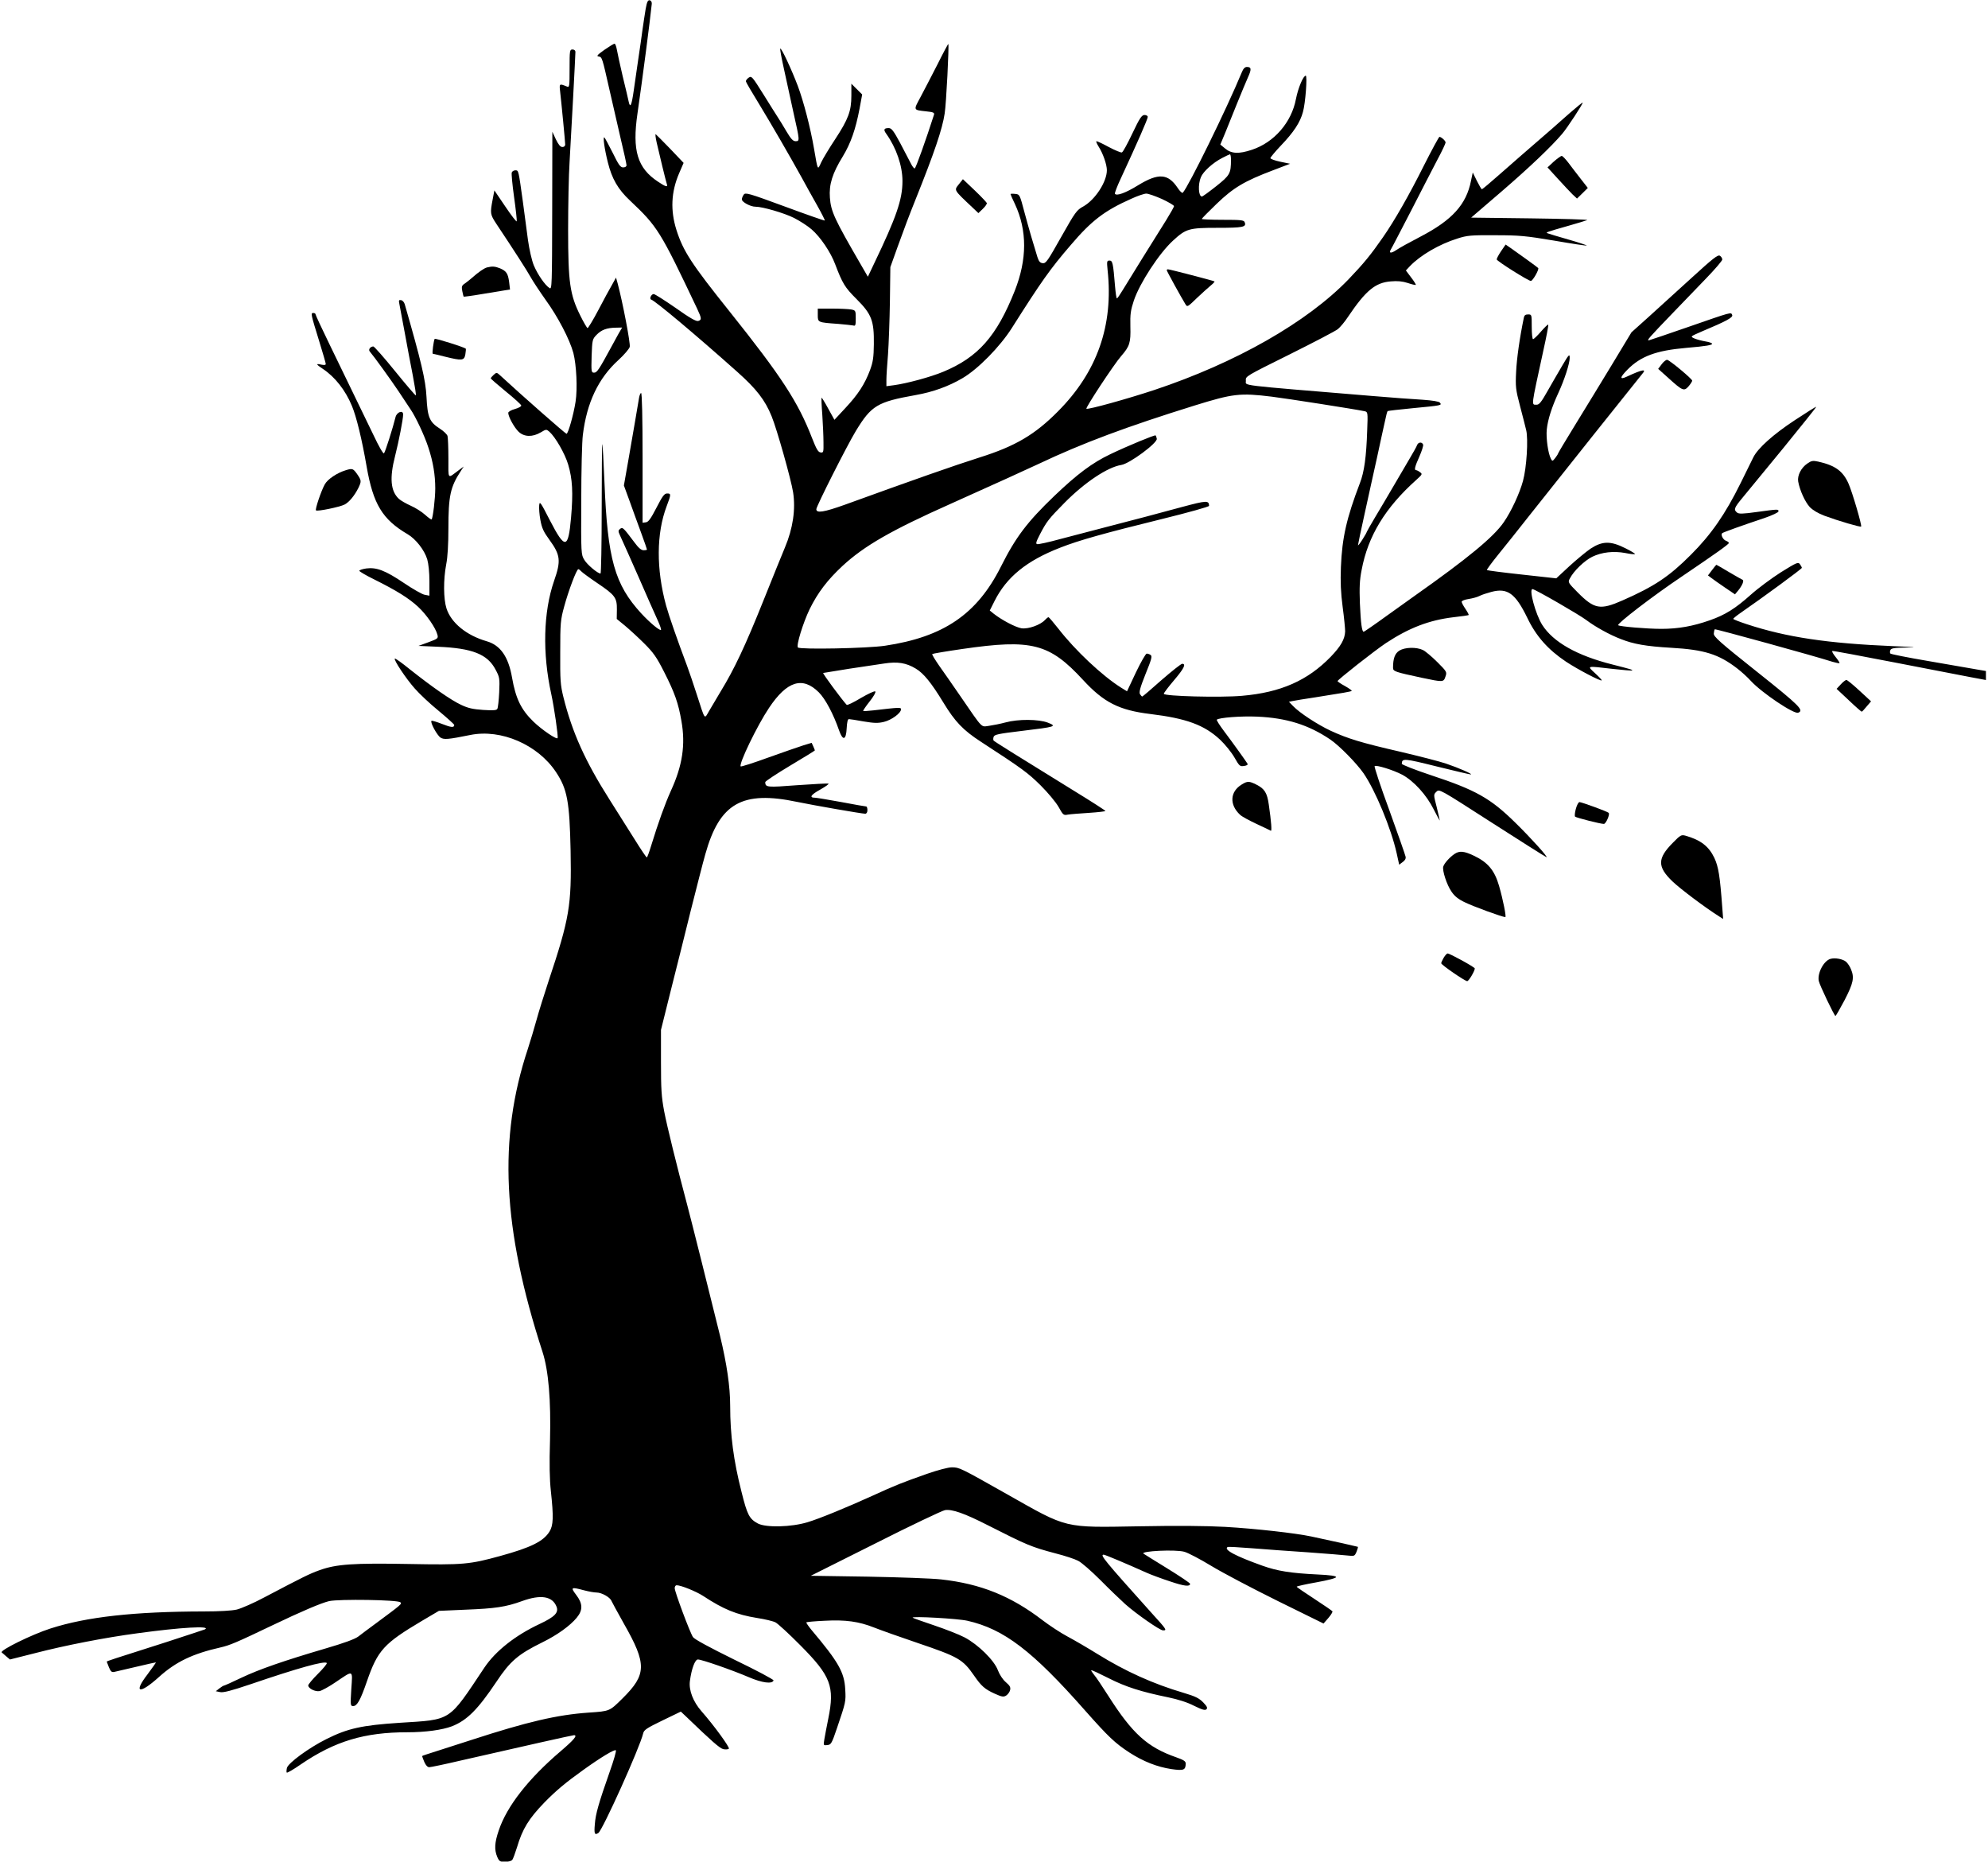 <?xml version="1.0" encoding="UTF-8" standalone="no"?>
<!DOCTYPE svg PUBLIC "-//W3C//DTD SVG 1.1//EN" "http://www.w3.org/Graphics/SVG/1.1/DTD/svg11.dtd">
<svg width="100%" height="100%" viewBox="0 0 1366 1279" version="1.1" xmlns="http://www.w3.org/2000/svg" xmlns:xlink="http://www.w3.org/1999/xlink" xml:space="preserve" xmlns:serif="http://www.serif.com/" style="fill-rule:evenodd;clip-rule:evenodd;stroke-linejoin:round;stroke-miterlimit:2;">
    <g id="Artboard1" transform="matrix(0.974,0,0,1,-36.026,-79.179)">
        <rect x="36.976" y="79.179" width="1401.02" height="1278.82" style="fill:none;"/>
        <clipPath id="_clip1">
            <rect x="36.976" y="79.179" width="1401.02" height="1278.82"/>
        </clipPath>
        <g clip-path="url(#_clip1)">
            <g id="Imagen" transform="matrix(0.103,0,0,-0.1,0.026,1438.18)">
                <path d="M4781,13528C4775,13493 4766,13431 4760,13390C4755,13349 4741,13254 4730,13180C4719,13106 4705,13009 4699,12965C4685,12866 4675,12844 4665,12891C4661,12910 4643,12988 4624,13065C4606,13142 4588,13225 4584,13248C4580,13271 4573,13290 4568,13290C4563,13290 4532,13271 4499,13248C4450,13213 4442,13204 4459,13202C4483,13198 4483,13196 4534,12970C4553,12885 4587,12737 4609,12642C4632,12547 4650,12463 4650,12455C4650,12446 4641,12440 4627,12440C4608,12440 4596,12457 4555,12541C4527,12596 4502,12644 4498,12646C4487,12653 4499,12567 4522,12475C4550,12362 4591,12290 4674,12212C4863,12033 4881,12004 5134,11469C5165,11402 5166,11393 5141,11385C5127,11381 5084,11405 4986,11475C4911,11527 4844,11570 4836,11570C4820,11570 4804,11537 4819,11532C4847,11523 5123,11291 5408,11036C5539,10919 5599,10842 5644,10730C5680,10642 5777,10297 5791,10208C5809,10091 5790,9960 5735,9829C5720,9794 5654,9630 5588,9465C5464,9154 5387,8991 5296,8842C5267,8794 5231,8733 5215,8705C5182,8648 5190,8637 5131,8820C5109,8889 5079,8977 5065,9015C5000,9188 4940,9361 4921,9430C4853,9681 4854,9925 4925,10113C4956,10195 4956,10200 4928,10200C4909,10200 4896,10182 4855,10102C4817,10028 4800,10004 4783,10002L4760,9999L4760,10444C4760,10721 4756,10890 4750,10890C4745,10890 4739,10875 4736,10858C4728,10808 4693,10604 4661,10420L4632,10255L4671,10148C4692,10088 4728,9991 4750,9930C4772,9870 4790,9818 4790,9815C4790,9812 4780,9810 4767,9810C4751,9810 4732,9826 4705,9863C4627,9967 4624,9970 4606,9957C4593,9946 4592,9941 4604,9915C4622,9876 4689,9726 4733,9625C4787,9501 4840,9380 4867,9321C4880,9292 4889,9265 4886,9263C4878,9255 4807,9315 4751,9376C4569,9575 4520,9749 4499,10275C4493,10418 4487,10537 4484,10539C4482,10541 4480,10342 4480,10097C4480,9851 4476,9650 4472,9650C4453,9650 4381,9710 4361,9744C4339,9780 4338,9784 4340,10151C4340,10355 4345,10558 4351,10603C4378,10824 4457,10992 4596,11118C4634,11153 4668,11193 4672,11207C4678,11229 4624,11513 4589,11644L4578,11683L4551,11634C4535,11607 4493,11529 4457,11460C4421,11391 4387,11336 4383,11336C4379,11337 4356,11376 4333,11423C4262,11566 4250,11651 4250,12010C4250,12176 4254,12387 4260,12478C4271,12665 4300,13209 4300,13234C4300,13243 4292,13250 4280,13250C4261,13250 4260,13243 4260,13119C4260,12998 4259,12988 4243,12995C4190,13017 4189,13016 4195,12964C4205,12876 4230,12614 4230,12597C4230,12587 4222,12580 4211,12580C4197,12580 4184,12596 4166,12633L4142,12685L4141,12142C4140,11628 4139,11600 4123,11611C4092,11630 4041,11705 4015,11767C4001,11801 3984,11877 3975,11941C3967,12004 3951,12123 3940,12205C3910,12421 3911,12420 3889,12420C3878,12420 3867,12413 3864,12405C3861,12397 3868,12321 3880,12235C3892,12149 3900,12075 3898,12070C3896,12064 3861,12110 3820,12171L3745,12282L3733,12219C3715,12125 3716,12117 3758,12053C3879,11871 3970,11729 3994,11685C4009,11658 4055,11588 4096,11530C4180,11414 4261,11258 4286,11165C4307,11082 4315,10921 4301,10830C4287,10740 4250,10610 4239,10610C4232,10610 3927,10879 3788,11008C3761,11033 3760,11033 3740,11015C3729,11005 3720,10994 3720,10991C3720,10988 3767,10947 3824,10900C3882,10853 3929,10810 3929,10804C3930,10798 3910,10787 3885,10780C3859,10773 3840,10761 3840,10754C3840,10727 3881,10653 3911,10624C3949,10588 4006,10586 4063,10620C4100,10642 4101,10642 4122,10624C4163,10587 4228,10474 4250,10400C4280,10300 4285,10205 4270,10033C4251,9817 4229,9814 4126,10014C4061,10141 4055,10150 4052,10119C4050,10100 4053,10055 4060,10018C4070,9963 4081,9938 4121,9883C4198,9777 4202,9738 4154,9600C4080,9386 4073,9102 4135,8820C4154,8732 4183,8534 4178,8520C4174,8506 4071,8576 4012,8633C3928,8715 3891,8791 3866,8935C3841,9079 3786,9158 3692,9185C3554,9225 3449,9311 3417,9410C3396,9476 3395,9608 3415,9713C3425,9763 3430,9852 3430,9958C3430,10184 3443,10244 3516,10356L3535,10385L3501,10360C3422,10301 3430,10291 3430,10441C3430,10515 3427,10584 3424,10595C3421,10606 3397,10629 3372,10645C3300,10691 3287,10723 3280,10864C3274,10981 3243,11109 3131,11500C3127,11514 3116,11527 3106,11528C3091,11531 3089,11527 3094,11503C3097,11488 3113,11401 3130,11310C3146,11219 3172,11085 3186,11012C3200,10938 3210,10876 3207,10874C3205,10871 3141,10946 3065,11040C2990,11133 2922,11210 2916,11210C2896,11210 2880,11189 2891,11176C2923,11138 3036,10981 3090,10900C3124,10848 3161,10793 3170,10779C3205,10729 3268,10594 3293,10515C3325,10418 3340,10328 3340,10235C3340,10166 3324,10031 3315,10022C3313,10019 3292,10034 3270,10054C3248,10074 3204,10102 3172,10116C3141,10130 3104,10151 3091,10163C3034,10216 3026,10306 3065,10458C3090,10557 3120,10710 3120,10743C3120,10775 3077,10760 3068,10725C3050,10651 2997,10484 2989,10476C2984,10470 2954,10522 2917,10601C2851,10738 2787,10871 2616,11224C2563,11333 2520,11426 2520,11431C2520,11436 2513,11440 2505,11440C2486,11440 2487,11435 2546,11243C2570,11165 2590,11096 2590,11090C2590,11082 2580,11081 2560,11085C2520,11094 2522,11088 2570,11056C2653,11001 2725,10909 2769,10802C2800,10728 2838,10571 2870,10385C2915,10126 2978,10022 3151,9920C3207,9887 3266,9811 3285,9748C3294,9717 3300,9657 3300,9597L3300,9498L3268,9504C3250,9507 3186,9544 3124,9586C2998,9671 2938,9694 2868,9685C2841,9681 2820,9674 2820,9669C2820,9664 2866,9637 2923,9609C3077,9532 3158,9481 3222,9422C3280,9368 3343,9277 3355,9229C3361,9205 3358,9202 3293,9178L3225,9153L3360,9147C3594,9137 3698,9096 3753,8990C3781,8938 3782,8930 3778,8834C3775,8779 3770,8728 3765,8720C3759,8710 3736,8709 3668,8713C3598,8718 3565,8725 3517,8748C3448,8780 3317,8872 3166,8992C3112,9036 3066,9069 3063,9066C3054,9057 3139,8929 3199,8861C3230,8825 3303,8756 3363,8707C3422,8658 3470,8614 3470,8610C3470,8590 3449,8592 3386,8617C3350,8631 3318,8641 3314,8638C3304,8628 3352,8539 3376,8523C3400,8508 3427,8510 3580,8541C3791,8584 4043,8474 4167,8286C4244,8170 4260,8085 4267,7745C4274,7369 4260,7283 4116,6850C4086,6759 4049,6640 4034,6585C4019,6530 3992,6440 3974,6384C3770,5767 3800,5152 4074,4305C4116,4176 4133,3971 4126,3695C4121,3535 4123,3427 4132,3345C4151,3169 4149,3111 4122,3068C4081,3002 3996,2959 3785,2901C3575,2843 3531,2839 3160,2846C2780,2853 2663,2845 2549,2804C2477,2778 2439,2759 2166,2615C2095,2577 2012,2541 1981,2533C1947,2525 1860,2520 1755,2520C1277,2519 953,2483 705,2403C577,2362 351,2250 371,2238C373,2236 387,2225 401,2212L427,2190L601,2234C805,2287 1081,2341 1300,2370C1598,2411 1807,2423 1763,2397C1759,2395 1640,2356 1500,2310C1121,2189 1090,2179 1090,2175C1090,2174 1097,2156 1105,2136C1118,2106 1124,2101 1143,2105C1155,2108 1223,2124 1293,2140C1364,2157 1423,2170 1426,2170C1429,2170 1403,2134 1370,2089C1270,1959 1313,1948 1448,2070C1564,2175 1680,2230 1870,2273C1934,2288 1975,2305 2225,2425C2427,2522 2559,2578 2613,2591C2682,2606 3084,2600 3101,2583C3113,2571 3108,2568 2932,2437C2886,2403 2832,2363 2812,2347C2787,2329 2716,2303 2590,2266C2302,2181 2135,2123 2011,2064C1949,2034 1895,2010 1891,2010C1888,2010 1874,2001 1861,1991L1837,1972L1866,1966C1888,1961 1942,1975 2075,2020C2399,2131 2582,2182 2597,2166C2601,2162 2574,2129 2537,2092C2500,2055 2470,2019 2470,2012C2470,1991 2518,1967 2548,1973C2563,1976 2614,2004 2659,2035C2782,2118 2774,2122 2765,1987C2758,1874 2759,1870 2778,1870C2805,1870 2828,1912 2872,2040C2946,2254 2988,2300 3250,2456L3365,2524L3545,2532C3752,2540 3824,2551 3934,2591C4063,2638 4143,2625 4171,2552C4186,2512 4159,2483 4055,2434C3887,2355 3753,2248 3677,2135C3427,1759 3456,1778 3095,1755C2838,1738 2741,1717 2594,1643C2474,1583 2333,1479 2324,1445C2321,1431 2320,1416 2323,1413C2327,1410 2370,1435 2420,1470C2653,1629 2855,1690 3149,1690C3274,1690 3388,1706 3454,1731C3558,1772 3632,1847 3759,2037C3852,2178 3908,2226 4072,2307C4174,2357 4263,2421 4309,2477C4352,2529 4351,2574 4305,2634C4265,2687 4270,2689 4360,2665C4390,2657 4429,2650 4445,2650C4480,2650 4538,2617 4547,2592C4551,2583 4589,2513 4632,2436C4790,2158 4788,2087 4623,1923C4533,1834 4537,1835 4390,1825C4175,1810 3970,1762 3590,1638C3439,1589 3300,1544 3283,1539C3265,1533 3250,1528 3250,1526C3250,1524 3257,1506 3265,1486C3275,1463 3287,1450 3299,1450C3309,1450 3405,1470 3511,1495C3930,1591 4280,1670 4290,1670C4317,1670 4290,1638 4199,1560C3978,1371 3831,1183 3775,1016C3746,931 3744,884 3764,835C3778,803 3783,800 3818,800C3840,800 3862,806 3867,813C3873,819 3887,859 3900,900C3937,1026 3981,1097 4087,1207C4167,1289 4231,1343 4355,1432C4476,1519 4569,1575 4577,1566C4581,1562 4563,1498 4536,1422C4459,1202 4438,1129 4433,1058C4427,992 4432,982 4457,998C4486,1017 4742,1587 4764,1682C4769,1706 4789,1719 4896,1771L5022,1832L5059,1797C5232,1630 5288,1580 5313,1574C5329,1571 5346,1572 5351,1577C5359,1585 5250,1736 5163,1835C5106,1900 5076,1979 5084,2041C5095,2126 5119,2190 5139,2190C5165,2190 5372,2118 5486,2069C5579,2029 5648,2020 5657,2046C5659,2052 5539,2116 5390,2188C5214,2275 5115,2329 5105,2344C5084,2376 4980,2655 4980,2680C4980,2691 4986,2700 4993,2700C5023,2700 5126,2658 5174,2627C5315,2534 5403,2498 5545,2475C5598,2467 5655,2453 5670,2445C5686,2437 5763,2366 5841,2287C6049,2077 6077,2005 6032,1784C6021,1730 6009,1666 6005,1642C5998,1599 5998,1599 6026,1602C6051,1605 6056,1613 6092,1720C6152,1898 6153,1900 6148,1985C6142,2102 6102,2173 5916,2394C5895,2420 5879,2443 5882,2445C5885,2448 5940,2453 6006,2456C6150,2464 6242,2451 6347,2409C6390,2392 6524,2344 6645,2303C6924,2208 6953,2191 7030,2080C7080,2007 7104,1986 7172,1955C7221,1933 7232,1931 7250,1942C7261,1949 7274,1966 7277,1979C7282,1999 7276,2010 7248,2034C7227,2052 7205,2086 7194,2115C7169,2184 7058,2293 6965,2342C6927,2362 6832,2399 6755,2425C6678,2451 6613,2474 6610,2477C6599,2489 6920,2471 6985,2456C7235,2399 7430,2250 7792,1838C7951,1658 7995,1616 8094,1551C8190,1489 8284,1452 8382,1437C8467,1425 8479,1430 8480,1475C8480,1491 8466,1500 8415,1518C8218,1587 8115,1680 7950,1940C7910,2003 7867,2068 7853,2084C7840,2100 7831,2114 7833,2116C7835,2119 7888,2094 7951,2062C8068,2002 8175,1968 8360,1930C8427,1916 8491,1896 8537,1872C8594,1844 8613,1839 8622,1848C8631,1857 8626,1868 8600,1895C8572,1924 8546,1937 8465,1961C8256,2023 8068,2108 7875,2228C7809,2269 7717,2323 7670,2348C7623,2373 7546,2424 7499,2460C7283,2626 7076,2710 6805,2740C6745,2747 6519,2755 6304,2759L5912,2765L6354,2987C6596,3110 6811,3212 6831,3216C6879,3224 6965,3194 7125,3112C7396,2974 7423,2963 7588,2919C7651,2903 7721,2880 7743,2868C7766,2857 7834,2797 7895,2736C7955,2675 8032,2601 8065,2571C8141,2503 8303,2390 8324,2390C8353,2390 8352,2393 8244,2512C7921,2873 7891,2910 7918,2910C7928,2910 8079,2846 8212,2786C8243,2772 8316,2745 8374,2726C8471,2693 8510,2689 8510,2710C8510,2715 8439,2763 8353,2816C8266,2870 8193,2915 8191,2917C8168,2935 8410,2947 8470,2930C8494,2924 8578,2880 8655,2833C8732,2786 8937,2678 9110,2592L9424,2437L9457,2475C9475,2496 9487,2516 9485,2521C9482,2525 9426,2564 9360,2607C9294,2650 9240,2687 9240,2690C9240,2693 9301,2707 9375,2720C9458,2735 9510,2749 9510,2756C9510,2764 9470,2770 9383,2774C9197,2783 9107,2798 9006,2834C8816,2902 8736,2946 8768,2963C8772,2965 8847,2961 8935,2954C9023,2947 9196,2934 9320,2926C9444,2917 9566,2907 9591,2904C9635,2899 9637,2900 9650,2930C9657,2947 9661,2962 9659,2964C9655,2966 9496,3002 9340,3035C9232,3058 8958,3089 8750,3101C8623,3108 8420,3110 8165,3105C7639,3096 7676,3087 7255,3326C6934,3508 6929,3510 6878,3510C6853,3510 6782,3491 6710,3466C6535,3404 6494,3388 6335,3315C6164,3237 5971,3157 5890,3133C5779,3099 5606,3095 5550,3124C5491,3156 5477,3183 5438,3340C5383,3556 5360,3733 5360,3931C5360,4065 5337,4220 5290,4416C5236,4637 5086,5238 5065,5315C4996,5575 4927,5855 4908,5955C4889,6057 4886,6108 4886,6295L4886,6515L4953,6785C4991,6934 5052,7181 5090,7335C5129,7489 5173,7664 5190,7723C5288,8073 5442,8161 5820,8081C5925,8059 6262,8000 6285,8000C6294,8000 6300,8010 6300,8025C6300,8039 6296,8050 6291,8050C6286,8050 6210,8063 6122,8080C6033,8096 5952,8110 5941,8110C5899,8110 5912,8130 5977,8166C6014,8187 6039,8205 6033,8207C6027,8209 5931,8204 5819,8196C5611,8180 5601,8181 5600,8217C5600,8223 5677,8274 5770,8330C5864,8386 5940,8433 5940,8435C5940,8437 5935,8450 5929,8463L5918,8487L5862,8470C5830,8460 5722,8422 5621,8386C5520,8349 5435,8322 5432,8325C5417,8340 5545,8606 5626,8727C5749,8912 5856,8945 5967,8834C6012,8789 6067,8685 6106,8572C6132,8498 6154,8505 6158,8588C6160,8628 6165,8650 6173,8650C6180,8650 6225,8643 6274,8634C6347,8622 6372,8621 6413,8631C6464,8643 6530,8691 6530,8717C6530,8732 6521,8731 6340,8710C6304,8706 6273,8704 6271,8706C6269,8708 6288,8737 6315,8771C6342,8805 6359,8835 6354,8840C6349,8845 6305,8824 6255,8795C6206,8765 6162,8744 6158,8748C6126,8782 5991,8965 5997,8967C6001,8968 6082,8981 6175,8996C6269,9010 6377,9026 6415,9032C6506,9046 6565,9037 6631,8997C6685,8965 6738,8899 6820,8764C6900,8632 6955,8574 7078,8494C7363,8308 7399,8281 7486,8195C7537,8144 7590,8080 7609,8047C7640,7991 7643,7988 7673,7994C7691,7997 7756,8002 7818,8006C7879,8010 7930,8016 7930,8019C7930,8022 7836,8083 7722,8153C7334,8393 7171,8495 7165,8502C7161,8505 7161,8517 7164,8527C7169,8544 7193,8549 7358,8569C7590,8597 7601,8600 7535,8626C7472,8650 7332,8651 7245,8627C7212,8618 7162,8608 7134,8604C7076,8597 7096,8575 6935,8810C6886,8882 6821,8975 6792,9016C6763,9058 6741,9094 6744,9097C6747,9100 6841,9116 6952,9132C7425,9201 7546,9170 7776,8920C7919,8764 8024,8711 8238,8685C8484,8655 8607,8610 8715,8509C8751,8475 8794,8421 8814,8386C8847,8328 8851,8324 8879,8328C8899,8331 8907,8336 8903,8344C8890,8365 8797,8495 8742,8568C8712,8608 8690,8643 8693,8646C8707,8660 8858,8672 8970,8667C9171,8658 9321,8611 9470,8510C9532,8468 9650,8347 9698,8278C9779,8160 9887,7899 9925,7728L9942,7650L9966,7668C9982,7679 9989,7692 9986,7705C9984,7716 9934,7859 9875,8023C9815,8186 9770,8323 9774,8327C9784,8337 9900,8301 9963,8268C10042,8225 10129,8130 10179,8029C10202,7984 10220,7951 10220,7954C10220,7958 10210,7999 10199,8046C10177,8131 10177,8132 10197,8151C10217,8171 10218,8170 10576,7939C10773,7812 10942,7705 10950,7702C10969,7695 10845,7833 10738,7938C10568,8106 10467,8163 10162,8264C10051,8301 9960,8337 9960,8343C9961,8382 9974,8381 10198,8325C10319,8295 10425,8270 10432,8270C10452,8270 10350,8315 10264,8344C10221,8359 10080,8395 9949,8426C9680,8488 9590,8516 9473,8570C9383,8612 9260,8693 9216,8739L9187,8769L9211,8774C9224,8777 9296,8789 9370,8800C9554,8829 9613,8839 9617,8844C9620,8846 9599,8861 9571,8877C9543,8892 9520,8908 9520,8911C9520,8920 9772,9119 9851,9172C10010,9277 10147,9330 10315,9350C10370,9356 10417,9363 10418,9365C10420,9367 10410,9386 10396,9407C10382,9427 10370,9450 10370,9456C10370,9463 10391,9471 10417,9475C10443,9479 10477,9488 10492,9496C10507,9504 10544,9516 10574,9524C10684,9553 10738,9514 10820,9345C10880,9219 10962,9127 11084,9045C11167,8990 11322,8909 11329,8916C11332,8918 11311,8940 11284,8965C11227,9018 11222,9016 11404,8995C11475,8987 11535,8982 11538,8984C11542,8989 11528,8993 11403,9025C11160,9086 10997,9179 10922,9297C10876,9370 10828,9548 10856,9543C10877,9540 11174,9368 11223,9331C11285,9284 11384,9229 11460,9200C11548,9165 11634,9150 11805,9140C12032,9127 12130,9096 12256,8999C12286,8976 12329,8937 12352,8911C12426,8831 12646,8682 12675,8694C12717,8710 12685,8742 12393,8975C12137,9179 12095,9217 12097,9238C12098,9251 12101,9265 12104,9267C12108,9271 12796,9081 12909,9044C12934,9037 12955,9032 12958,9035C12960,9037 12948,9056 12931,9077C12914,9098 12904,9116 12909,9118C12914,9120 13104,9084 13331,9040C13860,8937 13994,8911 13997,8913C13998,8914 14000,8928 14002,8944L14005,8973L13905,8990C13850,9000 13695,9027 13560,9050C13425,9073 13311,9096 13307,9100C13303,9103 13302,9114 13306,9123C13311,9137 13329,9140 13419,9142C13500,9143 13479,9145 13330,9151C12877,9170 12596,9212 12323,9302C12272,9319 12230,9335 12230,9339C12231,9342 12252,9360 12278,9378C12438,9489 12700,9682 12700,9689C12700,9693 12694,9704 12687,9714C12675,9731 12665,9726 12557,9659C12493,9618 12400,9549 12351,9505C12244,9409 12175,9366 12070,9329C11954,9288 11853,9270 11738,9270C11638,9270 11451,9286 11442,9295C11432,9305 11678,9495 11880,9631C12111,9788 12200,9851 12200,9860C12200,9865 12191,9871 12181,9875C12161,9881 12143,9916 12154,9927C12160,9933 12290,9980 12443,10031C12498,10050 12540,10070 12540,10077C12540,10093 12539,10093 12393,10073C12293,10059 12268,10059 12256,10069C12232,10089 12236,10101 12293,10170C12322,10206 12448,10360 12574,10513C12699,10667 12800,10793 12798,10795C12796,10797 12730,10755 12651,10703C12504,10606 12399,10511 12368,10449C12359,10430 12319,10350 12280,10270C12175,10057 12078,9917 11940,9779C11792,9630 11691,9562 11471,9465C11319,9398 11279,9405 11165,9520C11098,9588 11097,9590 11111,9616C11138,9669 11212,9739 11264,9765C11330,9797 11410,9806 11491,9791C11524,9784 11554,9781 11557,9784C11560,9786 11530,9805 11491,9824C11390,9875 11334,9874 11253,9821C11221,9799 11155,9744 11106,9699L11018,9617L10783,9643C10654,9657 10546,9671 10543,9674C10540,9676 10576,9725 10622,9782C10668,9839 10764,9959 10835,10050C10987,10243 11586,10997 11608,11023C11639,11058 11607,11052 11502,11003C11451,10979 11452,10996 11505,11050C11596,11143 11702,11182 11906,11200C12048,11212 12091,11220 12085,11230C12082,11234 12063,11241 12043,11244C11982,11255 11938,11272 11947,11280C11951,11285 11982,11299 12015,11313C12181,11383 12230,11409 12223,11426C12215,11447 12221,11448 11925,11345C11788,11297 11666,11256 11655,11253C11632,11247 11650,11267 11821,11445C11879,11505 11978,11608 12041,11674C12104,11739 12155,11799 12155,11807C12155,11816 12148,11827 12139,11833C12125,11842 12091,11815 11948,11684C11853,11597 11720,11476 11654,11416L11533,11307L11400,11086C11327,10965 11213,10778 11148,10672C11083,10566 11030,10477 11030,10474C11030,10471 11021,10457 11011,10444C10993,10421 10991,10420 10982,10437C10962,10473 10947,10582 10953,10640C10960,10708 10988,10795 11032,10890C11074,10981 11110,11093 11110,11131C11110,11162 11105,11157 11057,11075C11028,11025 10982,10946 10955,10898C10917,10830 10901,10810 10885,10810C10846,10810 10844,10786 10928,11175C10950,11274 10966,11357 10963,11360C10961,11363 10938,11341 10913,11312C10889,11284 10864,11260 10859,11260C10854,11260 10850,11298 10850,11345C10850,11429 10850,11430 10825,11430C10807,11430 10799,11424 10796,11408C10767,11268 10747,11125 10743,11035C10738,10934 10740,10914 10770,10800C10788,10731 10807,10657 10812,10635C10827,10573 10815,10377 10790,10286C10767,10201 10710,10077 10658,10002C10589,9901 10410,9753 10051,9499C10031,9485 9945,9423 9860,9362C9775,9300 9702,9250 9699,9250C9687,9250 9679,9306 9673,9445C9669,9554 9671,9605 9685,9675C9728,9907 9847,10103 10060,10294C10101,10331 10102,10334 10085,10346C10075,10354 10063,10360 10058,10360C10043,10360 10050,10386 10081,10455C10097,10492 10109,10529 10106,10536C10098,10556 10073,10553 10065,10533C10062,10523 10037,10479 10011,10435C9985,10391 9935,10306 9900,10245C9865,10185 9810,10091 9778,10038C9746,9984 9720,9938 9720,9936C9720,9933 9707,9909 9690,9883C9674,9857 9660,9840 9660,9845C9660,9850 9680,9946 9705,10059C9730,10172 9768,10348 9791,10450C9813,10552 9837,10664 9845,10698C9852,10733 9860,10764 9863,10766C9865,10768 9943,10777 10036,10786C10233,10805 10236,10805 10221,10824C10214,10832 10173,10839 10102,10844C10043,10847 9887,10859 9755,10870C8805,10949 8896,10938 8892,10975C8889,11005 8890,11005 9191,11155C9357,11238 9506,11316 9522,11329C9538,11342 9570,11380 9592,11414C9713,11594 9779,11649 9885,11657C9930,11661 9964,11658 10001,11646C10029,11636 10054,11631 10056,11633C10058,11635 10044,11658 10024,11684L9988,11732L10016,11762C10088,11837 10216,11912 10340,11951C10408,11973 10432,11975 10600,11974C10765,11974 10808,11970 11004,11937C11124,11916 11225,11901 11227,11903C11229,11905 11173,11924 11103,11944C11032,11964 10968,11984 10960,11987C10943,11993 10944,11994 11105,12040C11166,12057 11222,12075 11230,12078C11238,12082 11063,12087 10840,12090L10435,12095L10645,12276C10838,12443 10982,12581 11058,12670C11094,12712 11203,12880 11199,12885C11197,12887 11157,12854 11110,12813C11063,12771 11011,12726 10995,12711C10794,12537 10730,12480 10631,12393C10567,12336 10512,12290 10509,12290C10505,12290 10490,12316 10474,12348L10446,12405L10434,12348C10402,12185 10305,12078 10089,11965C10016,11927 9940,11885 9922,11872C9885,11847 9869,11850 9886,11878C9892,11887 9954,12008 10025,12145C10095,12283 10177,12441 10206,12497C10236,12553 10260,12605 10260,12611C10260,12623 10231,12649 10218,12650C10214,12650 10166,12561 10111,12452C10010,12249 9910,12074 9831,11960C9748,11840 9700,11781 9595,11671C9312,11377 8825,11098 8265,10911C8081,10850 7816,10776 7800,10782C7790,10785 7989,11088 8038,11144C8096,11211 8104,11235 8101,11346C8099,11433 8103,11459 8125,11526C8165,11645 8298,11850 8393,11937C8482,12019 8502,12025 8697,12025C8873,12025 8897,12030 8884,12063C8879,12078 8859,12080 8734,12080C8655,12080 8590,12083 8590,12086C8590,12089 8636,12136 8692,12190C8807,12301 8882,12346 9080,12421L9195,12465L9128,12479C9090,12487 9060,12498 9060,12504C9061,12510 9093,12549 9132,12590C9219,12681 9264,12749 9283,12821C9300,12880 9314,13070 9302,13070C9285,13070 9250,12986 9235,12910C9205,12749 9085,12611 8933,12561C8844,12531 8793,12534 8751,12569L8717,12597L8750,12676C8767,12719 8804,12811 8832,12880C8860,12949 8893,13029 8906,13058C8932,13115 8930,13130 8899,13130C8885,13130 8874,13118 8864,13093C8762,12845 8499,12308 8460,12266C8455,12262 8440,12276 8425,12299C8359,12398 8294,12403 8155,12318C8068,12264 8006,12242 7995,12259C7993,12264 8010,12310 8034,12361C8149,12610 8220,12772 8220,12787C8220,12794 8210,12800 8198,12800C8179,12800 8165,12780 8115,12674C8082,12604 8050,12545 8043,12543C8037,12540 7997,12557 7955,12579C7913,12602 7875,12620 7869,12620C7864,12620 7871,12603 7884,12582C7914,12535 7940,12459 7940,12421C7940,12341 7860,12218 7779,12172C7733,12147 7724,12134 7627,11962C7535,11798 7523,11780 7501,11782C7482,11784 7474,11794 7464,11825C7437,11912 7408,12011 7376,12130C7343,12255 7343,12255 7311,12258C7294,12260 7280,12259 7280,12257C7280,12254 7293,12224 7310,12189C7395,12006 7394,11808 7309,11592C7185,11279 7057,11135 6819,11036C6730,10999 6570,10956 6483,10944L6430,10937L6430,10982C6430,11007 6435,11085 6441,11156C6446,11227 6452,11391 6454,11520L6457,11755L6507,11895C6556,12031 6585,12108 6629,12218C6759,12543 6813,12703 6829,12810C6840,12876 6860,13280 6854,13288C6853,13290 6819,13227 6780,13148C6740,13069 6687,12968 6663,12922C6614,12831 6613,12835 6703,12825C6751,12820 6760,12816 6756,12802C6701,12630 6632,12436 6624,12433C6619,12432 6607,12447 6597,12468C6587,12488 6554,12551 6524,12608C6479,12692 6465,12710 6446,12710C6413,12710 6408,12700 6429,12671C6498,12574 6540,12451 6540,12346C6540,12219 6498,12098 6347,11782L6303,11689L6258,11767C6073,12087 6050,12137 6043,12232C6036,12323 6060,12399 6131,12515C6186,12606 6219,12701 6246,12843L6264,12941L6190,13015L6190,12933C6190,12827 6169,12771 6078,12632C6039,12573 5997,12503 5984,12476C5958,12419 5961,12413 5934,12570C5910,12711 5863,12893 5823,13000C5780,13114 5710,13264 5703,13256C5700,13254 5712,13189 5729,13113C5745,13037 5775,12903 5794,12814C5837,12623 5837,12620 5808,12620C5790,12620 5776,12636 5745,12688C5724,12725 5698,12766 5689,12780C5680,12794 5635,12865 5590,12938C5510,13066 5507,13070 5486,13056C5475,13048 5466,13037 5468,13030C5469,13024 5509,12955 5557,12877C5645,12732 5766,12522 5850,12370C5875,12323 5922,12239 5954,12182C5986,12125 6010,12077 6008,12075C6006,12073 5883,12116 5735,12171C5486,12263 5464,12269 5453,12253C5446,12244 5440,12229 5440,12220C5440,12202 5499,12170 5533,12170C5582,12170 5729,12127 5797,12093C5836,12073 5891,12038 5918,12014C5978,11962 6048,11858 6079,11775C6129,11643 6145,11616 6225,11536C6329,11432 6346,11387 6344,11225C6343,11134 6338,11103 6318,11048C6282,10951 6235,10879 6149,10787L6074,10706L6031,10784C6008,10827 5987,10860 5986,10858C5984,10857 5986,10803 5991,10740C5995,10677 5999,10592 5999,10552C6000,10483 5999,10479 5979,10482C5962,10484 5950,10506 5921,10580C5825,10829 5711,11004 5356,11450C5095,11777 5038,11865 4992,12010C4950,12144 4955,12270 5010,12399L5041,12471L4949,12568C4898,12621 4853,12666 4850,12668C4846,12670 4849,12645 4856,12613C4864,12581 4881,12507 4895,12448C4909,12390 4923,12335 4926,12326C4935,12302 4919,12306 4867,12341C4724,12435 4688,12556 4725,12810C4760,13053 4811,13447 4823,13564C4824,13576 4818,13586 4809,13588C4796,13590 4790,13578 4781,13528ZM8790,12493C8790,12398 8783,12386 8689,12311C8640,12272 8596,12240 8591,12240C8567,12240 8563,12323 8584,12373C8600,12412 8666,12472 8730,12505C8755,12518 8778,12529 8783,12530C8787,12530 8790,12513 8790,12493ZM8317,12223C8362,12202 8399,12180 8400,12174C8400,12169 8376,12126 8347,12079C8266,11951 8088,11662 8049,11598C8030,11566 8012,11540 8009,11540C8005,11540 8000,11577 7996,11623C7983,11784 7979,11800 7958,11800C7940,11800 7939,11795 7945,11734C7986,11355 7874,11035 7605,10764C7448,10605 7314,10525 7070,10448C6894,10392 6616,10294 6146,10123C6001,10071 5950,10063 5950,10092C5950,10112 6160,10529 6221,10630C6327,10804 6367,10829 6630,10876C6749,10897 6856,10936 6951,10992C7057,11054 7208,11208 7290,11338C7492,11658 7552,11743 7692,11906C7836,12076 7925,12143 8106,12224C8149,12244 8196,12260 8210,12260C8224,12260 8272,12243 8317,12223ZM4595,11297C4582,11273 4560,11233 4547,11209C4461,11050 4448,11030 4428,11030C4409,11030 4408,11035 4411,11144C4415,11255 4416,11260 4445,11290C4478,11324 4514,11338 4577,11339L4620,11340L4595,11297ZM9070,10865C9174,10852 9634,10780 9706,10765C9727,10760 9728,10757 9723,10633C9717,10452 9703,10348 9673,10271C9582,10032 9551,9896 9543,9695C9539,9592 9542,9519 9555,9420C9565,9346 9572,9271 9572,9253C9570,9199 9543,9151 9473,9078C9315,8915 9131,8833 8865,8810C8718,8797 8330,8807 8330,8824C8330,8830 8362,8872 8400,8917C8469,8998 8484,9030 8456,9030C8448,9030 8384,8979 8314,8918C8245,8856 8185,8805 8182,8805C8180,8805 8173,8812 8167,8821C8159,8834 8168,8867 8205,8960C8246,9061 8252,9083 8239,9091C8232,9096 8220,9100 8213,9100C8206,9100 8173,9042 8139,8971L8078,8841L8036,8867C7908,8948 7724,9121 7608,9271C7574,9314 7544,9350 7540,9350C7536,9350 7525,9341 7516,9331C7485,9297 7402,9267 7355,9274C7314,9281 7221,9330 7165,9374L7138,9396L7170,9460C7253,9626 7390,9738 7621,9828C7751,9879 7918,9926 8323,10026C8497,10069 8640,10109 8640,10115C8639,10153 8625,10153 8454,10107C8263,10055 8161,10028 7922,9966C7830,9942 7693,9906 7617,9886C7541,9865 7472,9850 7463,9852C7451,9854 7455,9868 7483,9922C7528,10008 7541,10025 7650,10136C7789,10277 7945,10381 8039,10396C8096,10405 8287,10547 8282,10576C8280,10586 8276,10597 8274,10599C8269,10604 8085,10528 7964,10470C7839,10410 7739,10335 7581,10184C7395,10005 7316,9901 7214,9697C7050,9370 6821,9214 6420,9154C6300,9136 5840,9127 5824,9142C5811,9155 5859,9311 5904,9405C5960,9519 6026,9606 6130,9703C6278,9840 6463,9947 6870,10129C7203,10279 7363,10352 7470,10402C7775,10547 8076,10659 8540,10804C8804,10886 8851,10892 9070,10865ZM4340,9665C4347,9657 4396,9621 4449,9585C4572,9502 4585,9484 4584,9402L4583,9338L4639,9292C4670,9266 4729,9212 4771,9170C4834,9107 4856,9076 4907,8975C4980,8831 5005,8760 5026,8637C5055,8474 5033,8331 4955,8160C4913,8067 4867,7938 4818,7778C4805,7735 4792,7700 4789,7700C4785,7700 4747,7757 4703,7828C4659,7898 4583,8018 4535,8095C4366,8362 4278,8559 4218,8800C4197,8885 4195,8917 4196,9110C4196,9310 4198,9332 4223,9423C4252,9531 4308,9680 4320,9680C4324,9680 4333,9673 4340,9665Z" style="fill-rule:nonzero;"/>
                <path d="M11001,12480L10958,12440L11028,12363C11067,12320 11112,12272 11129,12255L11160,12226L11197,12262L11234,12299L11185,12362C11158,12397 11120,12446 11101,12472C11081,12498 11061,12519 11055,12519C11050,12519 11025,12501 11001,12480Z" style="fill-rule:nonzero;"/>
                <path d="M6926,12324C6893,12282 6889,12288 7018,12166L7060,12126L7090,12155C7107,12171 7119,12189 7118,12195C7116,12200 7079,12240 7035,12282L6954,12359L6926,12324Z" style="fill-rule:nonzero;"/>
                <path d="M10641,11866C10624,11841 10610,11815 10610,11808C10610,11797 10827,11660 10844,11660C10857,11660 10903,11741 10894,11749C10885,11758 10757,11850 10703,11888L10671,11910L10641,11866Z" style="fill-rule:nonzero;"/>
                <path d="M3695,11753C3675,11748 3636,11721 3590,11680C3576,11668 3555,11651 3542,11642C3522,11629 3519,11621 3525,11591C3529,11571 3533,11554 3535,11552C3536,11551 3593,11558 3661,11570C3729,11581 3800,11593 3819,11596L3852,11601L3846,11653C3838,11712 3827,11728 3783,11747C3750,11760 3731,11762 3695,11753Z" style="fill-rule:nonzero;"/>
                <path d="M8350,11734C8350,11728 8447,11551 8477,11502C8491,11479 8491,11479 8558,11544C8595,11579 8638,11618 8653,11630C8668,11642 8679,11654 8677,11657C8672,11661 8371,11740 8358,11740C8354,11740 8350,11737 8350,11734Z" style="fill-rule:nonzero;"/>
                <path d="M5960,11426C5960,11375 5959,11375 6100,11365C6147,11361 6193,11356 6203,11354C6218,11349 6220,11356 6220,11403C6220,11456 6219,11458 6189,11464C6172,11467 6113,11470 6059,11470L5960,11470L5960,11426Z" style="fill-rule:nonzero;"/>
                <path d="M3336,11262C3329,11251 3317,11160 3323,11160C3325,11160 3363,11151 3406,11140C3523,11111 3538,11112 3546,11155C3549,11175 3551,11193 3549,11195C3538,11205 3340,11268 3336,11262Z" style="fill-rule:nonzero;"/>
                <path d="M11740,11088L11716,11056L11785,10994C11884,10904 11893,10901 11924,10936C11938,10952 11949,10970 11949,10975C11949,10987 11797,11114 11778,11118C11770,11119 11753,11106 11740,11088Z" style="fill-rule:nonzero;"/>
                <path d="M12738,10406C12695,10377 12668,10323 12675,10282C12686,10221 12722,10142 12754,10107C12774,10086 12810,10064 12855,10047C12949,10012 13101,9967 13106,9973C13113,9979 13045,10211 13020,10267C12982,10354 12928,10393 12812,10419C12776,10427 12765,10425 12738,10406Z" style="fill-rule:nonzero;"/>
                <path d="M2728,10360C2668,10342 2602,10298 2583,10262C2558,10217 2516,10091 2523,10084C2532,10075 2686,10107 2719,10124C2751,10141 2787,10185 2814,10239C2835,10284 2835,10289 2805,10333C2778,10371 2773,10374 2728,10360Z" style="fill-rule:nonzero;"/>
                <path d="M12085,9674L12057,9637L12081,9619C12094,9609 12136,9579 12173,9554L12242,9507L12266,9536C12293,9570 12306,9603 12294,9607C12289,9609 12247,9633 12201,9660C12155,9688 12116,9710 12115,9710C12113,9710 12100,9694 12085,9674Z" style="fill-rule:nonzero;"/>
                <path d="M9944,9121C9913,9102 9900,9067 9900,9003C9900,8978 9911,8974 10097,8934C10244,8903 10246,8903 10259,8942C10270,8973 10269,8976 10203,9042C10166,9079 10121,9117 10104,9125C10059,9146 9982,9144 9944,9121Z" style="fill-rule:nonzero;"/>
                <path d="M12967,8889L12938,8858L13022,8779C13067,8736 13107,8701 13110,8701C13113,8701 13128,8717 13144,8737L13174,8772L13094,8846C13051,8886 13011,8919 13005,8919C13000,8919 12982,8906 12967,8889Z" style="fill-rule:nonzero;"/>
                <path d="M8864,8201C8783,8152 8778,8062 8852,7993C8864,7981 8916,7953 8965,7930C9015,7907 9058,7886 9063,7883C9071,7878 9066,7946 9049,8063C9038,8143 9020,8172 8964,8200C8914,8225 8903,8225 8864,8201Z" style="fill-rule:nonzero;"/>
                <path d="M11152,8033C11145,8008 11143,7984 11147,7980C11156,7972 11321,7930 11344,7930C11358,7930 11387,7996 11377,8006C11369,8015 11191,8080 11177,8080C11170,8080 11159,8059 11152,8033Z" style="fill-rule:nonzero;"/>
                <path d="M11817,7801C11710,7693 11709,7636 11814,7535C11867,7484 12038,7355 12133,7295L12161,7277L12155,7356C12139,7573 12129,7635 12101,7696C12063,7776 12008,7819 11904,7849C11874,7857 11869,7854 11817,7801Z" style="fill-rule:nonzero;"/>
                <path d="M10320,7723C10288,7701 10251,7660 10244,7637C10236,7611 10268,7511 10301,7464C10322,7433 10348,7412 10393,7391C10450,7363 10649,7290 10669,7290C10677,7290 10654,7407 10626,7505C10595,7612 10549,7666 10455,7711C10386,7744 10355,7747 10320,7723Z" style="fill-rule:nonzero;"/>
                <path d="M10247,7011C10238,6995 10230,6978 10230,6973C10230,6962 10392,6850 10408,6850C10419,6850 10460,6920 10460,6937C10460,6946 10289,7040 10274,7040C10268,7040 10257,7027 10247,7011Z" style="fill-rule:nonzero;"/>
                <path d="M12896,7003C12850,6990 12805,6904 12816,6851C12822,6822 12922,6612 12930,6611C12933,6610 12961,6660 12993,6720C13053,6837 13061,6874 13036,6933C13029,6951 13014,6973 13003,6983C12981,7002 12928,7012 12896,7003Z" style="fill-rule:nonzero;"/>
            </g>
        </g>
    </g>
</svg>
